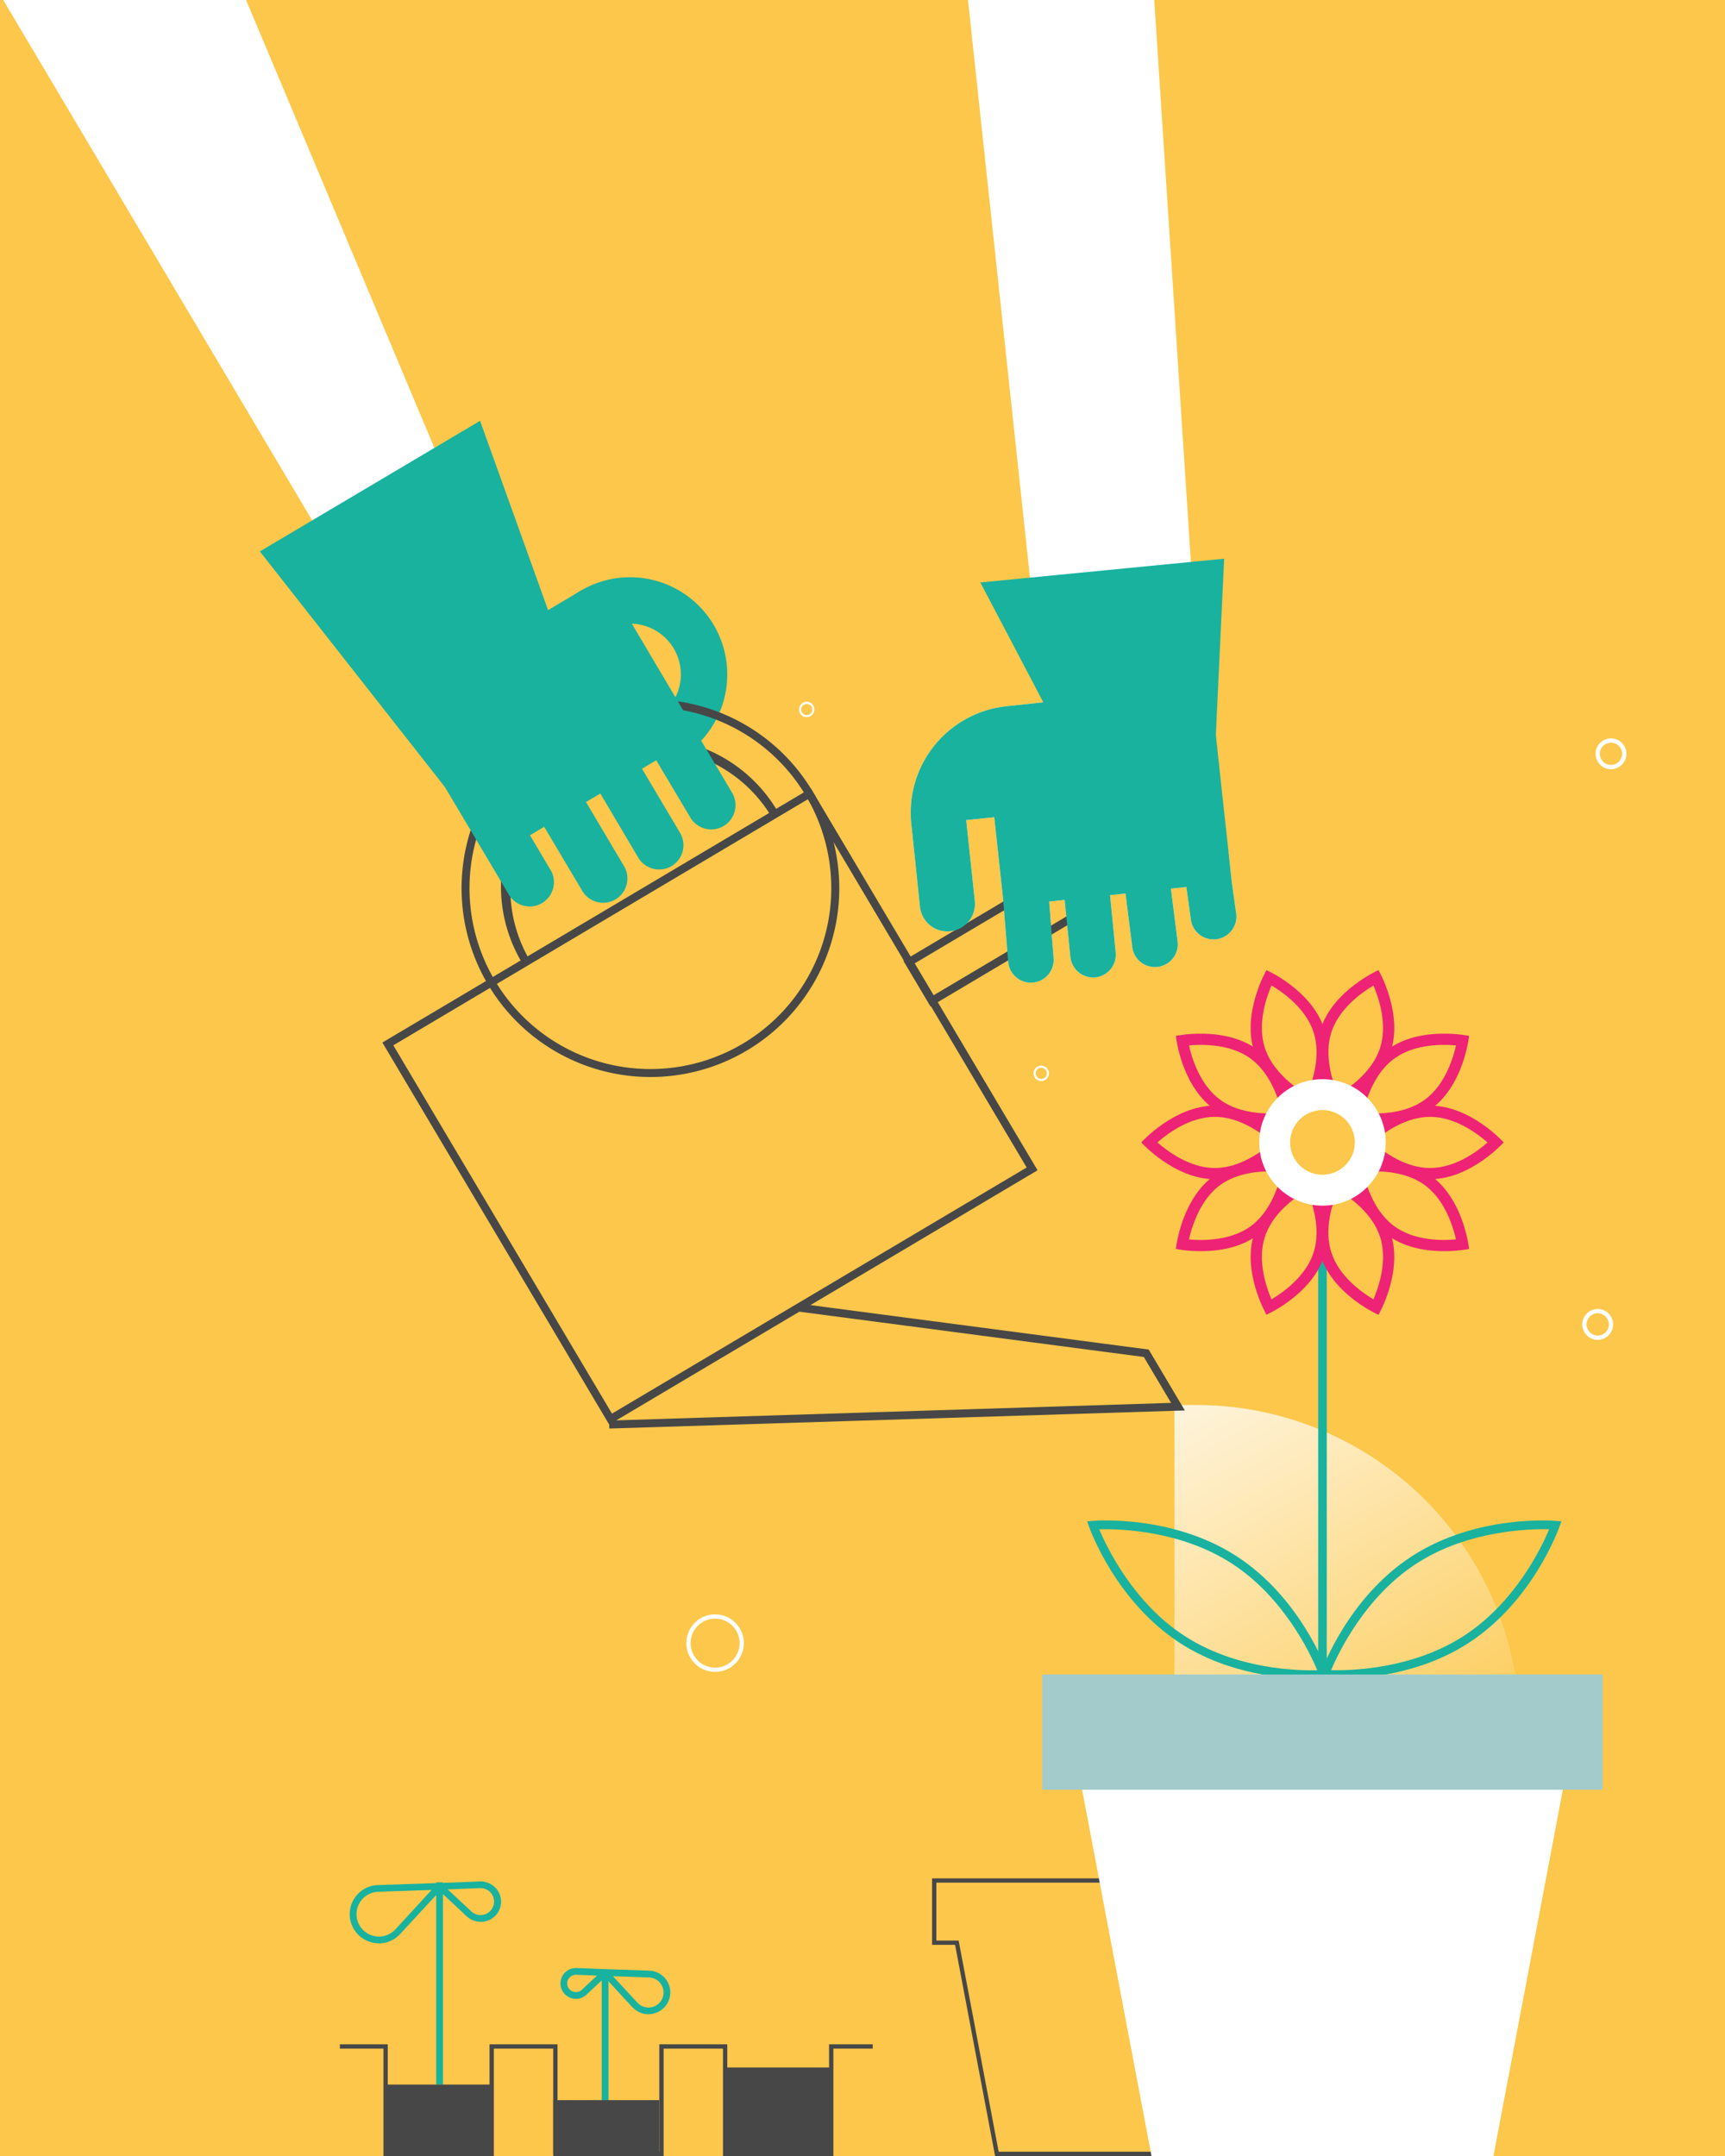 <svg xmlns="http://www.w3.org/2000/svg" xmlns:xlink="http://www.w3.org/1999/xlink" viewBox="0 0 600 750"><defs><style>.cls-1{fill:#fcc74a;}.cls-2{fill:#fff;}.cls-3{fill:url(#linear-gradient);}.cls-4{fill:#474747;}.cls-5{fill:#18b29f;}.cls-6{fill:#ee2375;}.cls-7{fill:#a3cbcc;}</style><linearGradient id="linear-gradient" x1="392.55" y1="450.57" x2="496.97" y2="637.53" gradientUnits="userSpaceOnUse"><stop offset="0" stop-color="#fff"/><stop offset="1" stop-color="#fff" stop-opacity="0"/></linearGradient></defs><title>Gardening &amp;amp; Horticulture</title><g id="Layer_2" data-name="Layer 2"><g id="Layer_1-2" data-name="Layer 1"><rect class="cls-1" width="600" height="750"/><path class="cls-2" d="M560.35,267.58a5.36,5.36,0,1,1,5.36-5.36A5.36,5.36,0,0,1,560.35,267.58Zm0-9.23a3.87,3.87,0,1,0,3.86,3.87A3.87,3.87,0,0,0,560.35,258.35Z"/><path class="cls-2" d="M418.71,317.68a5.36,5.36,0,1,1,5.36-5.36A5.37,5.37,0,0,1,418.71,317.68Zm0-9.23a3.87,3.87,0,1,0,3.87,3.87A3.87,3.87,0,0,0,418.71,308.45Z"/><path class="cls-2" d="M555.73,466.08a5.36,5.36,0,1,1,5.36-5.36A5.37,5.37,0,0,1,555.73,466.08Zm0-9.23a3.87,3.87,0,1,0,3.87,3.87A3.88,3.88,0,0,0,555.73,456.85Z"/><path class="cls-2" d="M280.6,249.48a2.68,2.68,0,1,1,2.68-2.68A2.69,2.69,0,0,1,280.6,249.48Zm0-4.61a1.94,1.94,0,1,0,1.94,1.93A1.94,1.94,0,0,0,280.6,244.87Z"/><path class="cls-2" d="M362.18,376.07a2.68,2.68,0,1,1,2.68-2.68A2.69,2.69,0,0,1,362.18,376.07Zm0-4.61a1.93,1.93,0,1,0,1.94,1.93A1.93,1.93,0,0,0,362.18,371.46Z"/><path class="cls-2" d="M248.73,581.59a10,10,0,1,1,10-10A10,10,0,0,1,248.73,581.59Zm0-18.52a8.52,8.52,0,1,0,8.52,8.51A8.52,8.52,0,0,0,248.73,563.07Z"/><path class="cls-3" d="M408.48,488.75V601.33H528.64A112.59,112.59,0,0,0,416.06,488.75Z"/><path class="cls-4" d="M435.12,654.92v20.13h-7.74l-.23,1.21-13.69,72.25h-66.1l-13.69-72.25-.23-1.21h-7.75V654.92H435.12m1.49-1.49H324.2v23.11h8L346.12,750H414.7l13.91-73.46h8V653.43Z"/><rect class="cls-5" x="458.5" y="409.66" width="2.98" height="192.89"/><path class="cls-6" d="M422.56,388.51c8.47,0,16.09,5.51,20,8.9-3.89,3.39-11.5,8.9-20,8.9s-16.08-5.51-20-8.9c3.9-3.39,11.51-8.9,20-8.9m0-3.9c-14.13,0-25.6,12.8-25.6,12.8s11.47,12.8,25.6,12.8,25.6-12.8,25.6-12.8-11.46-12.8-25.6-12.8Z"/><path class="cls-6" d="M441.74,407.48h0c1.55,0,2.95.08,4.13.19-1.15,5-4.08,14-10.93,18.94-5.38,3.91-12.35,4.73-17.26,4.73-1.54,0-2.94-.08-4.13-.19,1.16-5,4.08-14,10.93-18.94,5.38-3.91,12.36-4.73,17.26-4.73m0-3.9c-5.79,0-13.44,1-19.55,5.47C410.75,417.36,409,434.46,409,434.46a45.77,45.77,0,0,0,8.68.78c5.8,0,13.44-1,19.56-5.48,11.43-8.31,13.18-25.4,13.18-25.4a45.77,45.77,0,0,0-8.68-.78Z"/><path class="cls-6" d="M454.61,414c2,4.73,4.91,13.65,2.28,21.74S446.67,449.36,442.25,452c-2-4.73-4.92-13.65-2.29-21.74s10.22-13.6,14.65-16.25m1.73-5.35s-15.72,6.94-20.09,20.39,4.26,28.3,4.26,28.3,15.72-6.94,20.09-20.39-4.26-28.3-4.26-28.3Z"/><path class="cls-6" d="M465.39,414c4.43,2.65,12,8.19,14.63,16.25s-.27,17-2.3,21.75c-4.42-2.64-12-8.16-14.63-16.26s.27-17,2.3-21.74m-1.74-5.35S455,423.51,459.38,437s20.09,20.39,20.09,20.39,8.63-14.85,4.26-28.3-20.08-20.39-20.08-20.39Z"/><path class="cls-6" d="M478.24,403.58v3.9c4.91,0,11.88.82,17.26,4.73,6.85,5,9.78,13.91,10.93,18.94-1.18.11-2.59.19-4.13.19-4.91,0-11.88-.82-17.26-4.73-6.85-5-9.78-13.91-10.93-18.94,1.18-.11,2.59-.19,4.13-.19v-3.9m0,0a45.77,45.77,0,0,0-8.68.78s1.75,17.09,13.19,25.4c6.11,4.45,13.75,5.48,19.55,5.48a45.77,45.77,0,0,0,8.68-.78s-1.75-17.1-13.19-25.41c-6.11-4.44-13.76-5.47-19.55-5.47Z"/><path class="cls-6" d="M497.42,388.51c8.47,0,16.09,5.51,20,8.91-3.88,3.39-11.47,8.89-20,8.89s-16.08-5.51-20-8.9c3.89-3.39,11.5-8.9,20-8.9m0-3.9c-14.14,0-25.6,12.8-25.6,12.8s11.46,12.8,25.6,12.8,25.6-12.8,25.6-12.8-11.46-12.8-25.6-12.8Z"/><path class="cls-6" d="M502.3,363.48h0c1.55,0,3,.08,4.14.19-1.14,5-4.05,13.93-10.94,18.94-5.38,3.91-12.36,4.73-17.26,4.73-1.55,0-3-.08-4.14-.19,1.14-5,4-13.93,10.94-18.94,5.38-3.91,12.35-4.73,17.26-4.73m0-3.9c-5.8,0-13.44,1-19.55,5.48-11.44,8.31-13.19,25.4-13.19,25.4a45.77,45.77,0,0,0,8.68.78c5.79,0,13.44-1,19.55-5.47,11.44-8.31,13.19-25.41,13.19-25.41a45.77,45.77,0,0,0-8.68-.78Z"/><path class="cls-6" d="M477.73,342.82c2,4.75,4.91,13.69,2.29,21.75s-10.21,13.59-14.63,16.24c-2-4.75-4.91-13.69-2.3-21.74s10.21-13.6,14.64-16.25m1.74-5.35s-15.72,6.94-20.09,20.39,4.27,28.3,4.27,28.3,15.71-6.94,20.08-20.39-4.26-28.3-4.26-28.3Z"/><path class="cls-6" d="M442.26,342.81c4.42,2.64,12,8.16,14.63,16.26s-.27,17-2.29,21.74c-4.43-2.65-12-8.19-14.64-16.24s.27-17,2.3-21.76m-1.75-5.34s-8.63,14.85-4.26,28.3,20.09,20.39,20.09,20.39,8.63-14.85,4.26-28.3-20.09-20.39-20.09-20.39Z"/><path class="cls-6" d="M417.69,359.58v3.9c4.9,0,11.87.82,17.25,4.73,6.85,5,9.78,13.91,10.93,18.94-1.18.11-2.59.19-4.13.19-4.9,0-11.88-.82-17.26-4.73-6.85-5-9.77-13.91-10.93-18.94,1.19-.11,2.59-.19,4.13-.19v-3.9m0,0a45.77,45.77,0,0,0-8.68.78s1.75,17.1,13.19,25.41c6.11,4.44,13.76,5.47,19.55,5.47a45.77,45.77,0,0,0,8.68-.78s-1.75-17.09-13.18-25.4c-6.12-4.45-13.76-5.48-19.56-5.48Z"/><circle class="cls-2" cx="459.99" cy="397.41" r="22"/><circle class="cls-1" cx="459.99" cy="397.41" r="11.25"/><path class="cls-5" d="M465.37,584c-2.7,0-4.38-.13-4.64-.16l-1.92-.16.64-1.82c.37-1.06,9.39-26.12,31.7-40.54s48.86-12.35,50-12.26l1.92.17-.64,1.81c-.37,1.07-9.39,26.13-31.7,40.55C493.66,582.63,474.12,584,465.37,584ZM463,581c6.6.17,28.1-.25,46.08-11.88h0c18-11.63,27.21-31,29.76-37.14-6.6-.17-28.1.26-46.08,11.88S465.56,574.89,463,581Z"/><path class="cls-5" d="M455.83,584c-8.76,0-28.3-1.39-45.35-12.41h0c-22.3-14.42-31.32-39.48-31.7-40.55l-.64-1.81,1.92-.17c1.12-.09,27.68-2.16,50,12.26s31.33,39.48,31.7,40.54l.64,1.82-1.92.16C460.2,583.89,458.53,584,455.83,584ZM382.35,532c2.55,6.1,11.77,25.52,29.75,37.14h0c18,11.64,39.48,12.07,46.09,11.88-2.56-6.09-11.78-25.51-29.76-37.14S389,531.78,382.35,532Z"/><polygon class="cls-2" points="474.18 587.3 445.81 587.3 369.7 587.3 400.52 750 445.81 750 474.18 750 519.46 750 550.28 587.3 474.18 587.3"/><rect class="cls-7" x="362.51" y="582.51" width="194.97" height="40.08"/><path class="cls-2" d="M330.57,323.94h0a9.57,9.57,0,0,0,8.49-10.53l-3-28.13,9.77-1,3,27.69h0l1.87,22.82a7.93,7.93,0,0,0,8.74,7h0a7.94,7.94,0,0,0,7-8.74l-1.51-19.43,5.38-.58,2,19.87A8,8,0,0,0,381,340h0a7.94,7.94,0,0,0,7.05-8.74l-1.95-19.87,5.38-.58,2.34,18.5a7.94,7.94,0,0,0,8.74,7.05h0a7.94,7.94,0,0,0,7.05-8.74l-2.34-18.5,5.38-.58,1.55,11.19a7.93,7.93,0,0,0,8.74,7h0A7.93,7.93,0,0,0,430,318l-1.56-11.18-1.06-9.92L416,238.08h1L401.48,0H336.69L362.9,244.31,350,245.7a37.2,37.2,0,0,0-33,41L320,315.45A9.56,9.56,0,0,0,330.57,323.94Z"/><path class="cls-5" d="M190.07,251.87a33.81,33.81,0,1,1,46.34,11.82l-8.26-13.9A17.65,17.65,0,1,0,204,243.62Z"/><path class="cls-4" d="M281.05,278,357.1,406.13,212.86,491.75,136.81,363.63,281.05,278m1-3.81L133,362.66l78.89,132.9,149-88.46L282,274.2Z"/><polygon class="cls-4" points="211.94 496.94 211.85 494.17 407.33 488.02 397.85 472.05 277.1 456.17 277.46 453.42 399.55 469.47 412.12 490.65 211.94 496.94"/><path class="cls-4" d="M241.78,248a62.92,62.92,0,1,1-47.67,6.86A62.53,62.53,0,0,1,241.78,248m.68-2.69a65.69,65.69,0,1,0,40.26,30.12,65.47,65.47,0,0,0-40.26-30.12Z"/><path class="cls-4" d="M181.8,335.29a51.67,51.67,0,1,1,88.86-52.74L268.27,284a48.89,48.89,0,0,0-84.08,49.91Z"/><path class="cls-4" d="M367.59,305.76l6.59,11.11-49.61,29.45L318,335.21l49.61-29.45m1-3.8-54.39,32.28,9.43,15.88L378,317.84,368.56,302Z"/><polygon class="cls-2" points="143.6 240.02 1.12 0 85.59 0 172.51 206.75 143.6 240.02"/><path class="cls-5" d="M191.72,303l-7.38-12.44,4.95-2.94,13.24,22.29a8.44,8.44,0,1,0,14.52-8.62L203.82,279l5-2.94L222,298.33a8.46,8.46,0,0,0,11.58,2.95h0a8.45,8.45,0,0,0,2.95-11.58L223.3,267.41l4.95-2.94L240,284.2a8.45,8.45,0,1,0,14.53-8.62l-13.56-22.84,0,0-9.05-15.25-16.32-27.58-13.64-4.39-11.33,6.72-23.65-65.85L90.39,191.82l64.35,81.95L164.4,290l5.41,9.12,7.39,12.44A8.44,8.44,0,0,0,191.72,303Z"/><path class="cls-5" d="M330.57,323.94h0a9.57,9.57,0,0,0,8.49-10.53l-3-28.13,9.77-1,3,27.69h0l1.87,22.82a7.93,7.93,0,0,0,8.74,7h0a7.94,7.94,0,0,0,7-8.74l-1.51-19.43,5.38-.58,2,19.87A8,8,0,0,0,381,340h0a7.94,7.94,0,0,0,7.05-8.74l-1.95-19.87,5.38-.58,2.34,18.5a7.94,7.94,0,0,0,8.74,7.05h0a7.94,7.94,0,0,0,7.05-8.74l-2.34-18.5,5.38-.58,1.55,11.19a7.93,7.93,0,0,0,8.74,7h0A7.93,7.93,0,0,0,430,318l-1.56-11.18-1.06-9.92L424.76,273l-1.86-17.33,2.89-61.32L341,202.62l21.89,41.69L350,245.7a37.2,37.2,0,0,0-33,41L320,315.45A9.56,9.56,0,0,0,330.57,323.94Z"/><rect class="cls-5" x="151.72" y="654.81" width="2.34" height="70.35"/><path class="cls-5" d="M131.77,676a10.28,10.28,0,0,1-3.53-.64,10.12,10.12,0,0,1-.69-18.69,9.88,9.88,0,0,1,3.85-.91h.1l21.35-.73.9,2L139.1,672.86h-.17l.1.09a10.16,10.16,0,0,1-7.26,3.09Zm18.36-18.55-18.59.64a7.83,7.83,0,0,0-3,.71,7.79,7.79,0,0,0,.53,14.37,7.8,7.8,0,0,0,6-.22,7.91,7.91,0,0,0,2.34-1.66h0Z"/><path class="cls-5" d="M167.13,668.52a7.23,7.23,0,0,1-2.44-.44,7.11,7.11,0,0,1-2.33-1.44l-10.27-9.59.75-2,14.19-.56a6.75,6.75,0,0,1,2.55.44,7,7,0,0,1-2.45,13.61Zm-11.4-11.26,8.19,7.64a4.69,4.69,0,1,0,4.85-7.8,4.19,4.19,0,0,0-1.71-.29h-.19Z"/><rect class="cls-5" x="209.3" y="685.19" width="2.34" height="50.3"/><path class="cls-5" d="M225.57,700.69a7.59,7.59,0,0,1-3.15-.69,7.35,7.35,0,0,1-2.28-1.62l0,0-.07,0L209.61,687l.9-2,15.29.52a7.57,7.57,0,0,1,6.65,10.72,7.59,7.59,0,0,1-6.88,4.42Zm-3.75-3.93a5.3,5.3,0,0,0,1.57,1.12,5.21,5.21,0,0,0,4,.14,5.15,5.15,0,0,0,2.93-2.72,5.24,5.24,0,0,0-2.58-6.94,5.09,5.09,0,0,0-2-.47l-12.54-.43,8.56,9.26-.07.07Z"/><path class="cls-5" d="M200.28,695.32a5.37,5.37,0,0,1-5-3.49,5.36,5.36,0,0,1,3.16-6.88,5.6,5.6,0,0,1,2-.34h.23l9.91.4.75,2L204,693.87a5.34,5.34,0,0,1-3.67,1.45Zm0-8.37a2.9,2.9,0,0,0-1,.19,3,3,0,0,0-.21,5.57,3,3,0,0,0,2.31.09,3,3,0,0,0,1-.62l5.3-4.94-7.29-.29v-1.17l0,1.17Z"/><polygon class="cls-4" points="289.87 750 251.47 750 251.47 712.65 230.82 712.65 230.82 750 192.42 750 192.42 712.65 171.77 712.65 171.77 750 133.37 750 133.37 712.65 118.21 712.65 118.21 711.15 134.87 711.15 134.87 748.5 170.27 748.5 170.27 711.15 193.92 711.15 193.92 748.5 229.32 748.5 229.32 711.15 252.97 711.15 252.97 748.5 288.37 748.5 288.37 711.15 303.55 711.15 303.55 712.65 289.87 712.65 289.87 750"/><rect class="cls-4" x="134.12" y="725.15" width="36.9" height="24.1"/><rect class="cls-4" x="192.43" y="730.57" width="36.9" height="18.68"/><rect class="cls-4" x="252.22" y="719.2" width="36.9" height="30.05"/></g></g></svg>